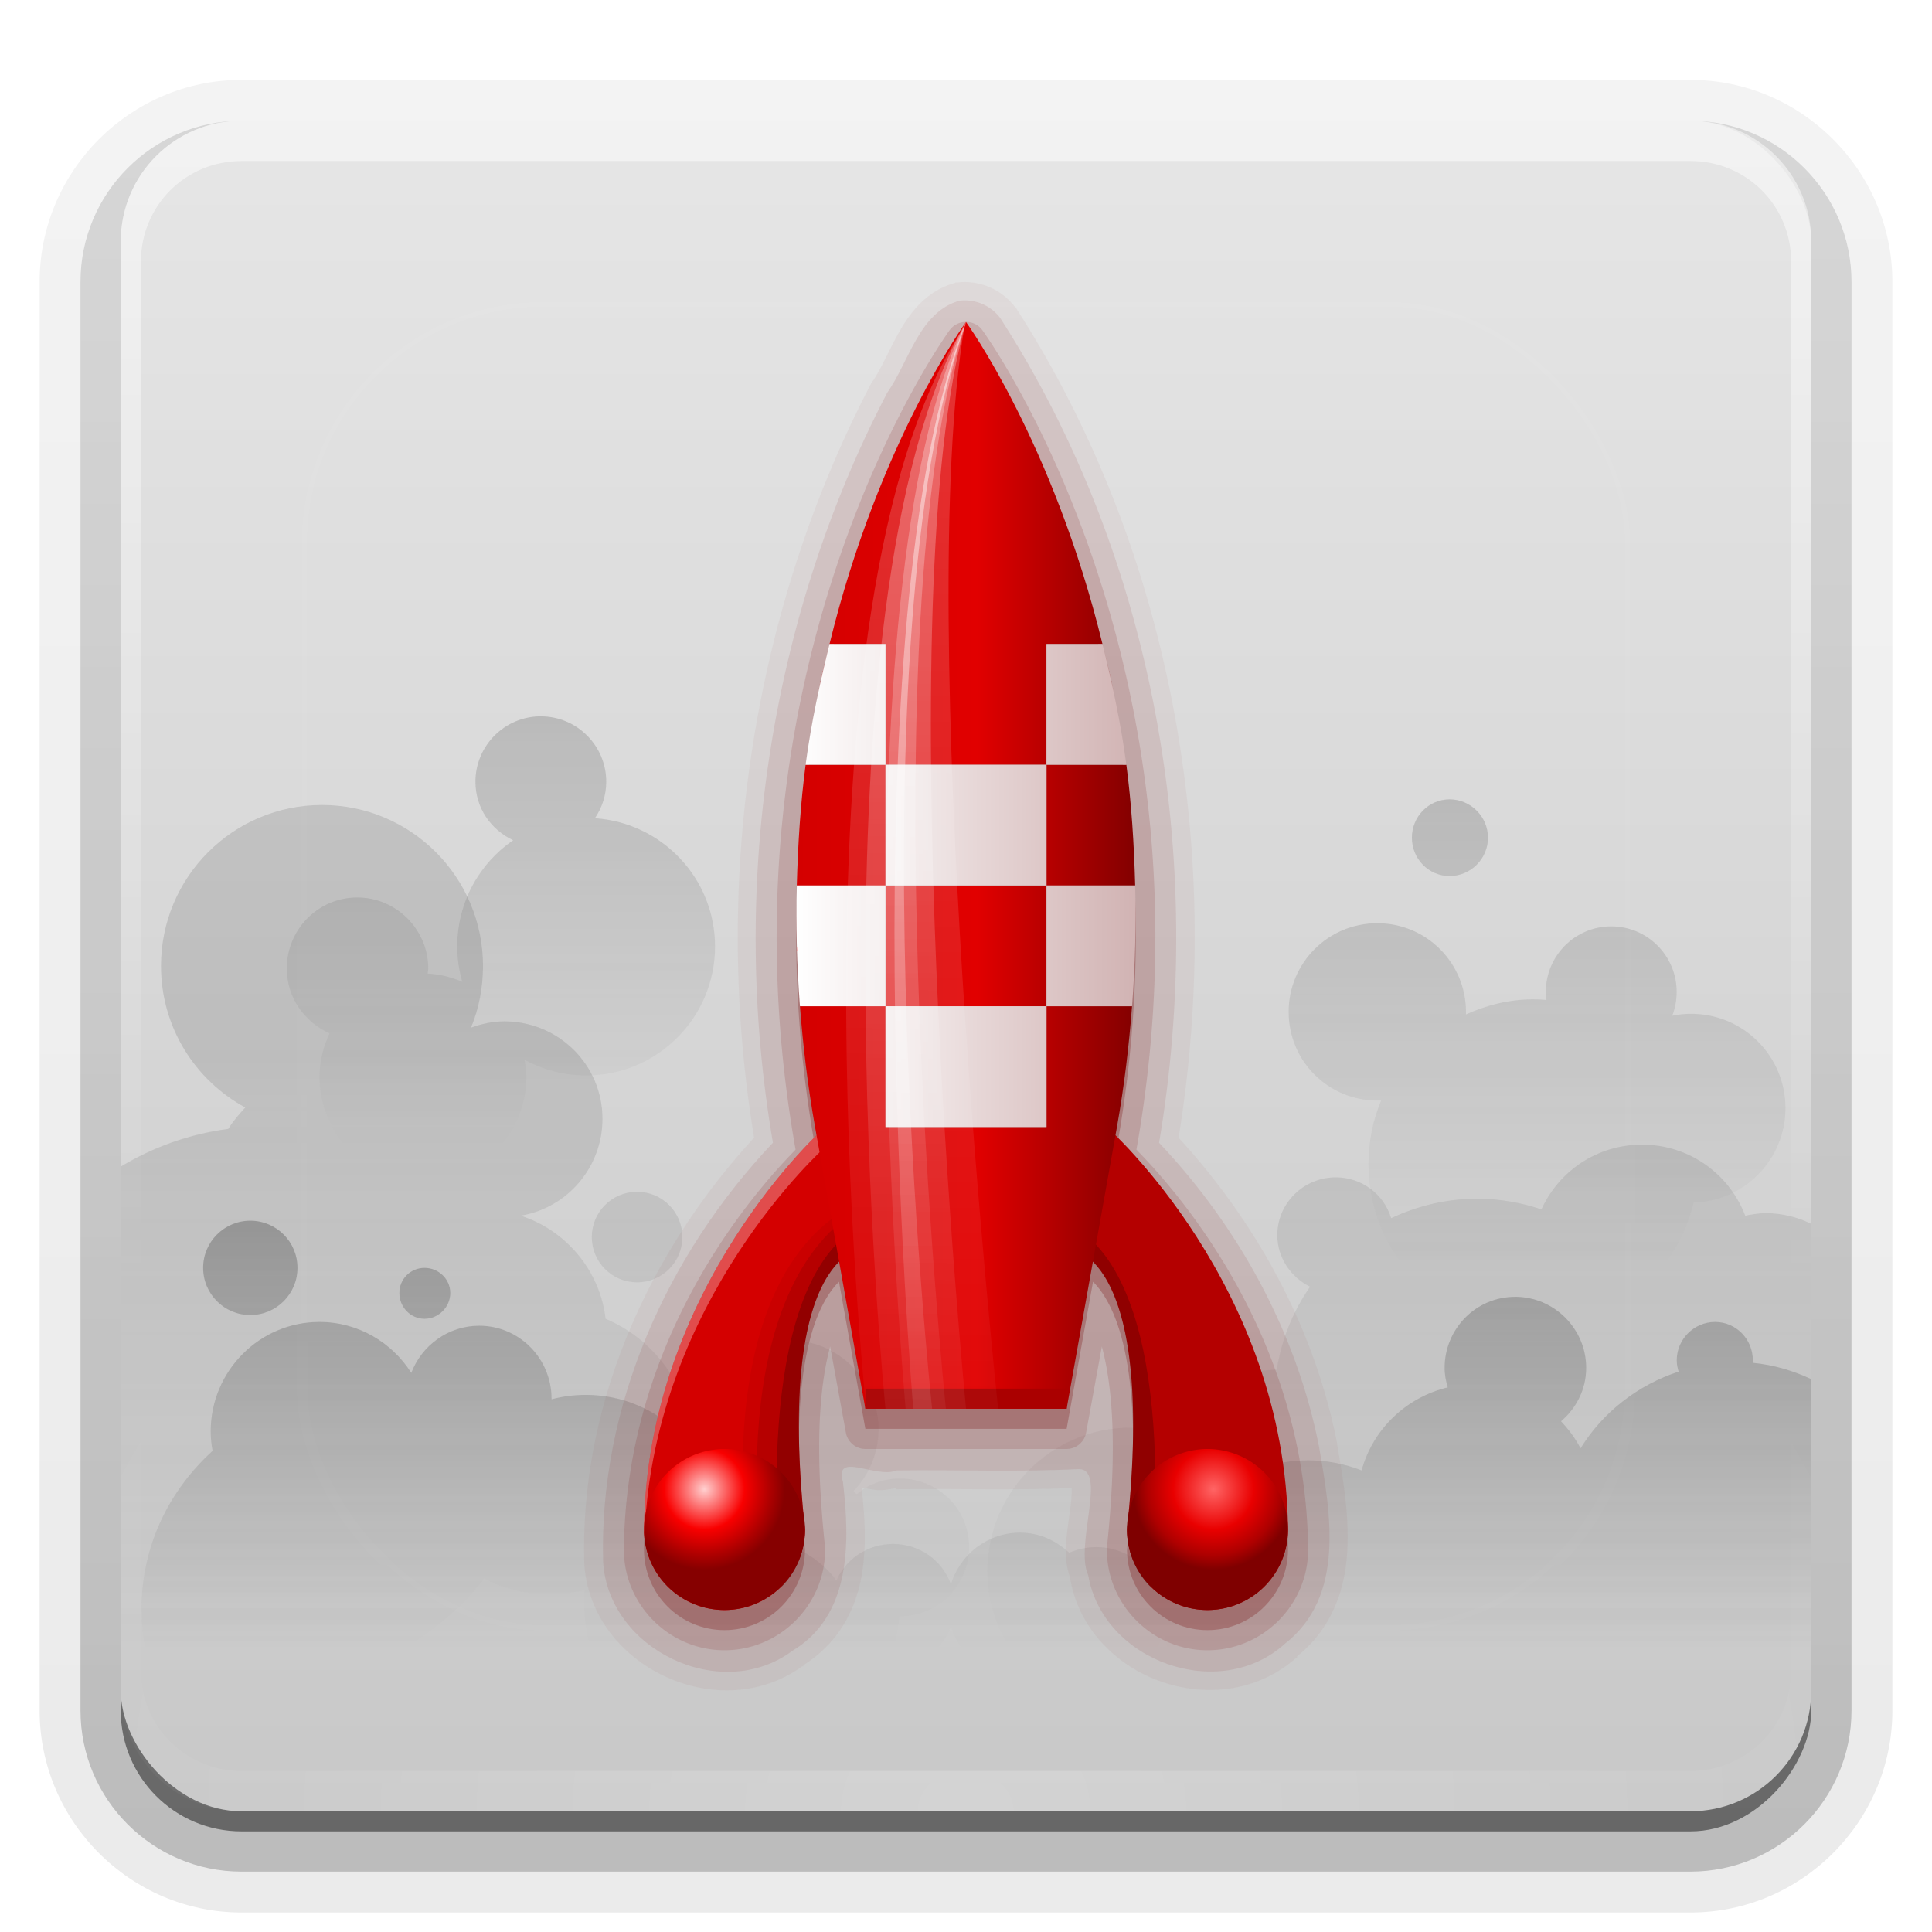 <?xml version="1.0" encoding="UTF-8" standalone="no"?>
<!-- Created with Inkscape (http://www.inkscape.org/) -->
<svg id="svg2408" xmlns:rdf="http://www.w3.org/1999/02/22-rdf-syntax-ns#" xmlns="http://www.w3.org/2000/svg" height="96" width="96" version="1.0" xmlns:cc="http://creativecommons.org/ns#" xmlns:xlink="http://www.w3.org/1999/xlink" xmlns:dc="http://purl.org/dc/elements/1.1/">
 <defs id="defs2410">
  <linearGradient id="linearGradient3798">
   <stop id="stop3800" style="stop-color:#333" offset="0"/>
   <stop id="stop3802" style="stop-color:#333;stop-opacity:0" offset="1"/>
  </linearGradient>
  <linearGradient id="linearGradient3777">
   <stop id="stop3779" style="stop-color:#fff" offset="0"/>
   <stop id="stop3781" style="stop-color:#fff;stop-opacity:0" offset="1"/>
  </linearGradient>
  <linearGradient id="ButtonShadow" y2="7.016" gradientUnits="userSpaceOnUse" x2="45.448" gradientTransform="scale(1.006 .994)" y1="92.54" x1="45.448">
   <stop id="stop3750" offset="0"/>
   <stop id="stop3752" style="stop-opacity:.588" offset="1"/>
  </linearGradient>
  <filter id="filter3174" color-interpolation-filters="sRGB">
   <feGaussianBlur id="feGaussianBlur3176" stdDeviation="1.71"/>
  </filter>
  <linearGradient id="linearGradient3188" y2="63.893" xlink:href="#linearGradient3777" gradientUnits="userSpaceOnUse" x2="36.357" y1="6" x1="36.357"/>
  <filter id="filter3794" height="1.384" width="1.384" color-interpolation-filters="sRGB" y="-.192" x="-.192">
   <feGaussianBlur id="feGaussianBlur3796" stdDeviation="5.28"/>
  </filter>
  <linearGradient id="linearGradient3613" y2="138.66" xlink:href="#linearGradient3777" gradientUnits="userSpaceOnUse" x2="48" y1="20.221" x1="48"/>
  <radialGradient id="radialGradient3619" xlink:href="#linearGradient3777" gradientUnits="userSpaceOnUse" cy="90.172" cx="48" gradientTransform="matrix(1.157 0 0 .996 -7.551 .197)" r="42"/>
  <clipPath id="clipPath3613">
   <rect id="rect3615" style="fill:#fff" rx="6" ry="6" height="84" width="84" y="6" x="6"/>
  </clipPath>
  <linearGradient id="linearGradient3617" y2="5.988" gradientUnits="userSpaceOnUse" x2="48" y1="90" x1="48">
   <stop id="stop3702" style="stop-color:#c8c8c8" offset="0"/>
   <stop id="stop3704" style="stop-color:#e6e6e6" offset="1"/>
  </linearGradient>
  <linearGradient id="ButtonShadow-0" y2="7.016" gradientUnits="userSpaceOnUse" x2="45.448" gradientTransform="matrix(1.006 0 0 .994 100 0)" y1="92.54" x1="45.448">
   <stop id="stop3750-8" offset="0"/>
   <stop id="stop3752-5" style="stop-opacity:.588" offset="1"/>
  </linearGradient>
  <linearGradient id="linearGradient3780" y2="90.239" xlink:href="#ButtonShadow-0" gradientUnits="userSpaceOnUse" x2="32.251" gradientTransform="matrix(1.024 0 0 1.012 -1.143 -98.071)" y1="6.132" x1="32.251"/>
  <linearGradient id="linearGradient3721" y2="90.239" xlink:href="#ButtonShadow-0" gradientUnits="userSpaceOnUse" x2="32.251" gradientTransform="translate(0,-97)" y1="6.132" x1="32.251"/>
  <linearGradient id="linearGradient3728" y2="44" gradientUnits="userSpaceOnUse" x2="56.426" y1="44" x1="39.574">
   <stop id="stop3730" style="stop-color:#fff" offset="0"/>
   <stop id="stop3726" style="stop-color:#d1b3b3" offset="1"/>
  </linearGradient>
  <linearGradient id="linearGradient3762" y2="43" gradientUnits="userSpaceOnUse" x2="56.438" y1="43" x1="39.562">
   <stop id="stop3710" style="stop-color:#d40000" offset="0"/>
   <stop id="stop3720" style="stop-color:#e10000" offset=".534"/>
   <stop id="stop3712" style="stop-color:#820000" offset="1"/>
  </linearGradient>
  <linearGradient id="linearGradient3775" y2="80.961" gradientUnits="userSpaceOnUse" x2="46.682" y1="16.204" x1="46.682">
   <stop id="stop3771" style="stop-color:#fff" offset="0"/>
   <stop id="stop3773" style="stop-color:#fff;stop-opacity:0" offset="1"/>
  </linearGradient>
  <linearGradient id="linearGradient3783" y2="80.964" xlink:href="#linearGradient3777" gradientUnits="userSpaceOnUse" x2="46.532" y1="16.204" x1="47.287"/>
  <linearGradient id="linearGradient3787" y2="80.964" xlink:href="#linearGradient3777" gradientUnits="userSpaceOnUse" x2="46.532" gradientTransform="matrix(1.639 0 0 1 -29.053 0)" y1="16.204" x1="47.287"/>
  <radialGradient id="radialGradient3815" gradientUnits="userSpaceOnUse" cy="74" cx="35" r="4">
   <stop id="stop3811" style="stop-color:#ffd0d0" offset="0"/>
   <stop id="stop3817" style="stop-color:#f90000" offset=".5"/>
   <stop id="stop3833" style="stop-color:#ae0000" offset=".819"/>
   <stop id="stop3813" style="stop-color:#860000" offset="1"/>
  </radialGradient>
  <radialGradient id="radialGradient3875" gradientUnits="userSpaceOnUse" cy="74" cx="35.703" r="4">
   <stop id="stop3867" style="stop-color:#ff6565" offset="0"/>
   <stop id="stop3869" style="stop-color:#e90000" offset=".5"/>
   <stop id="stop3871" style="stop-color:#ae0000" offset=".819"/>
   <stop id="stop3873" style="stop-color:#7f0000" offset="1"/>
  </radialGradient>
  <linearGradient id="linearGradient3804" y2="62.845" xlink:href="#linearGradient3798" gradientUnits="userSpaceOnUse" x2="75.573" y1="39.726" x1="75.573"/>
  <linearGradient id="linearGradient3812" y2="81.919" xlink:href="#linearGradient3798" gradientUnits="userSpaceOnUse" x2="34.267" y1="51.416" x1="34.267"/>
  <linearGradient id="linearGradient3820" y2="81.965" xlink:href="#linearGradient3798" gradientUnits="userSpaceOnUse" x2="52.477" y1="61.188" x1="52.477"/>
  <linearGradient id="linearGradient3828" y2="57.411" xlink:href="#linearGradient3798" gradientUnits="userSpaceOnUse" x2="21.103" y1="35.764" x1="21.103"/>
 </defs>
 <g id="layer2" style="display:none">
  <rect id="rect3745" style="opacity:.9;filter:url(#filter3174);fill:url(#ButtonShadow)" rx="6" ry="6" height="85" width="86" y="7" x="5"/>
 </g>
 <g id="layer3">
  <path id="path3786" style="opacity:0.08;fill:url(#linearGradient3780)" d="m12-95.031c-5.511 0-10.031 4.52-10.031 10.031v71c0 5.511 4.52 10.031 10.031 10.031h72c5.511 0 10.031-4.52 10.031-10.031v-71c0-5.511-4.52-10.031-10.031-10.031h-72z" transform="scale(1,-1)"/>
  <path id="path3778" style="opacity:.1;fill:url(#linearGradient3780)" d="m12-94.031c-4.972 0-9.031 4.06-9.031 9.031v71c0 4.972 4.06 9.031 9.031 9.031h72c4.972 0 9.031-4.06 9.031-9.031v-71c0-4.972-4.06-9.031-9.031-9.031h-72z" transform="scale(1,-1)"/>
  <path id="path3770" style="opacity:.2;fill:url(#linearGradient3780)" d="m12-93c-4.409 0-8 3.591-8 8v71c0 4.409 3.591 8 8 8h72c4.409 0 8-3.591 8-8v-71c0-4.409-3.591-8-8-8h-72z" transform="scale(1,-1)"/>
  <rect id="rect3723" style="opacity:.3;fill:url(#linearGradient3780)" transform="scale(1,-1)" rx="7" ry="7" height="85" width="86" y="-92" x="5"/>
  <rect id="rect3716" style="opacity:.45;fill:url(#linearGradient3721)" transform="scale(1,-1)" rx="6" ry="6" height="84" width="84" y="-91" x="6"/>
 </g>
 <g id="layer1">
  <rect id="rect2419" style="fill:url(#linearGradient3617)" rx="6" ry="6" height="84" width="84" y="6" x="6"/>
  <path id="rect3728" style="opacity:.5;fill:url(#linearGradient3188)" d="m12 6c-3.324 0-6 2.676-6 6v2 68 2c0 0.335 0.041 0.651 0.094 0.969 0.049 0.296 0.097 0.597 0.188 0.875 0.01 0.03 0.021 0.064 0.031 0.094 0.099 0.288 0.235 0.547 0.375 0.812 0.145 0.274 0.316 0.536 0.5 0.781 0.184 0.246 0.374 0.473 0.594 0.688 0.44 0.428 0.943 0.815 1.5 1.094 0.279 0.14 0.573 0.247 0.875 0.344-0.256-0.1-0.487-0.236-0.719-0.375-0.007-0.004-0.024 0.004-0.031 0-0.032-0.019-0.062-0.043-0.094-0.062-0.12-0.077-0.231-0.164-0.344-0.25-0.106-0.081-0.213-0.161-0.312-0.25-0.178-0.162-0.347-0.346-0.5-0.531-0.107-0.131-0.218-0.266-0.312-0.407-0.025-0.038-0.038-0.086-0.063-0.125-0.065-0.103-0.13-0.204-0.187-0.312-0.101-0.195-0.206-0.416-0.281-0.625-0.008-0.022-0.024-0.041-0.031-0.063-0.032-0.092-0.036-0.187-0.062-0.281-0.03-0.107-0.07-0.203-0.094-0.313-0.073-0.341-0.125-0.698-0.125-1.062v-2-68-2c0-2.782 2.218-5 5-5h2 68 2c2.782 0 5 2.218 5 5v2 68 2c0 0.364-0.052 0.721-0.125 1.062-0.044 0.207-0.088 0.398-0.156 0.594-0.008 0.022-0.023 0.041-0.031 0.062-0.063 0.174-0.138 0.367-0.219 0.531-0.042 0.083-0.079 0.17-0.125 0.25-0.055 0.097-0.127 0.188-0.188 0.281-0.094 0.141-0.205 0.276-0.312 0.406-0.143 0.174-0.303 0.347-0.469 0.5-0.011 0.01-0.02 0.021-0.031 0.031-0.138 0.126-0.285 0.234-0.438 0.344-0.103 0.073-0.204 0.153-0.312 0.219-0.007 0.004-0.024-0.004-0.031 0-0.232 0.139-0.463 0.275-0.719 0.375 0.302-0.097 0.596-0.204 0.875-0.344 0.557-0.279 1.06-0.666 1.5-1.094 0.22-0.214 0.409-0.442 0.594-0.688s0.355-0.508 0.5-0.781c0.14-0.265 0.276-0.525 0.375-0.812 0.01-0.031 0.021-0.063 0.031-0.094 0.09-0.278 0.139-0.579 0.188-0.875 0.053-0.318 0.094-0.634 0.094-0.969v-2-68-2c0-3.324-2.676-6-6-6h-72z"/>
  <path id="path3615" style="opacity:.2;fill:url(#radialGradient3619)" d="m12 90c-3.324 0-6-2.676-6-6v-2-68-2c0-0.335 0.041-0.651 0.094-0.969 0.049-0.296 0.097-0.597 0.188-0.875 0.01-0.03 0.021-0.063 0.031-0.094 0.099-0.287 0.235-0.547 0.375-0.812 0.145-0.274 0.316-0.536 0.5-0.781 0.184-0.246 0.374-0.473 0.594-0.688 0.44-0.428 0.943-0.815 1.5-1.094 0.279-0.14 0.574-0.247 0.875-0.344-0.256 0.1-0.486 0.236-0.719 0.375-0.007 0.004-0.024-0.004-0.031 0-0.032 0.019-0.062 0.043-0.094 0.062-0.12 0.077-0.231 0.164-0.344 0.25-0.106 0.081-0.213 0.161-0.312 0.25-0.178 0.161-0.347 0.345-0.5 0.531-0.107 0.13-0.218 0.265-0.312 0.406-0.025 0.038-0.038 0.086-0.063 0.125-0.065 0.103-0.13 0.204-0.187 0.312-0.101 0.195-0.206 0.416-0.281 0.625-0.008 0.022-0.024 0.041-0.031 0.063-0.032 0.092-0.036 0.187-0.062 0.281-0.03 0.107-0.07 0.203-0.094 0.312-0.073 0.342-0.125 0.699-0.125 1.062v2 68 2c0 2.782 2.218 5 5 5h2 68 2c2.782 0 5-2.218 5-5v-2-68-2c0-0.364-0.052-0.721-0.125-1.062-0.044-0.207-0.088-0.398-0.156-0.594-0.008-0.022-0.024-0.041-0.031-0.063-0.063-0.174-0.139-0.367-0.219-0.531-0.042-0.083-0.079-0.17-0.125-0.25-0.055-0.097-0.127-0.188-0.188-0.281-0.094-0.141-0.205-0.276-0.312-0.406-0.143-0.174-0.303-0.347-0.469-0.5-0.011-0.01-0.02-0.021-0.031-0.031-0.139-0.126-0.285-0.234-0.438-0.344-0.102-0.073-0.204-0.153-0.312-0.219-0.007-0.004-0.024 0.004-0.031 0-0.232-0.139-0.463-0.275-0.719-0.375 0.302 0.097 0.596 0.204 0.875 0.344 0.557 0.279 1.06 0.666 1.5 1.094 0.22 0.214 0.409 0.442 0.594 0.688s0.355 0.508 0.5 0.781c0.14 0.265 0.276 0.525 0.375 0.812 0.01 0.031 0.021 0.063 0.031 0.094 0.09 0.278 0.139 0.579 0.188 0.875 0.053 0.318 0.094 0.634 0.094 0.969v2 68 2c0 3.324-2.676 6-6 6h-72z"/>
 </g>
 <g id="layer6">
  <path id="path2936" style="opacity:.15;color:#000000;fill:url(#linearGradient3812)" d="m16 40c-4.418 0-8 3.582-8 8 0 3.038 1.694 5.676 4.188 7.031-0.309 0.335-0.603 0.673-0.844 1.062-1.938 0.255-3.743 0.908-5.344 1.875v23.781c2.09 1.265 4.536 2 7.156 2 4.426 0 8.364-2.087 10.906-5.312 0.98 0.507 2.071 0.781 3.25 0.781 0.604 0 1.19-0.077 1.75-0.219-0.019 0.224-0.031 0.458-0.031 0.688 0 4.332 3.511 7.844 7.844 7.844 4.116 0 7.485-3.187 7.812-7.219 0.011 0 0.021 0 0.031 0 1.892 0 3.438-1.545 3.438-3.438s-1.545-3.406-3.438-3.406c-0.828 0-1.564 0.292-2.156 0.781-0.051-0.053-0.104-0.105-0.156-0.156 0.763-0.794 1.25-1.874 1.25-3.062 0-2.44-1.997-4.438-4.438-4.438s-4.406 1.997-4.406 4.438c0 0.373 0.069 0.716 0.156 1.062-0.172 0.043-0.364 0.07-0.531 0.125 0.001-0.041 0-0.084 0-0.125 0-2.951-1.787-5.481-4.344-6.562-0.281-2.409-1.976-4.399-4.219-5.125 2.308-0.382 4.062-2.396 4.062-4.812 0-2.689-2.186-4.844-4.875-4.844-0.584 0-1.137 0.124-1.656 0.312 0.389-0.94 0.595-1.982 0.595-3.062 0-4.418-3.582-8-8-8zm65.594 16.875c-2.228 0-4.136 1.313-5 3.219-1.003-0.334-2.073-0.531-3.188-0.531-1.531 0-2.981 0.359-4.281 0.969-0.359-1.184-1.448-2.031-2.75-2.031-1.594 0-2.906 1.281-2.906 2.875 0 1.13 0.678 2.089 1.625 2.562-0.84 1.213-1.414 2.606-1.656 4.125-2.528 0.037-4.768 1.163-6.312 2.938-0.31-0.041-0.617-0.062-0.938-0.062-3.934 0-7.125 3.191-7.125 7.125s3.191 7.125 7.125 7.125c1.279 0 2.462-0.347 3.5-0.938 1.002 0.513 2.099 0.825 3.281 0.906-0.746 1.479-1.239 3.12-1.407 4.844h22.438c3.324 0 6-2.676 6-6v-23.188c-0.679-0.334-1.443-0.531-2.25-0.531-0.345 0-0.706 0.06-1.031 0.125-0.789-2.072-2.776-3.531-5.125-3.531zm-49.938 2.344c-1.245 0-2.25 1.005-2.25 2.25s1.005 2.25 2.25 2.25 2.25-1.005 2.25-2.25-1.005-2.25-2.25-2.25z"/>
  <path id="path2973" style="opacity:.3;color:#000000;fill:url(#linearGradient3820)" d="m12.438 60.656c-1.295 0-2.344 1.049-2.344 2.344s1.049 2.344 2.344 2.344 2.344-1.049 2.344-2.344-1.049-2.344-2.344-2.344zm8.656 2.344c-0.697 0-1.25 0.553-1.25 1.25s0.553 1.281 1.25 1.281 1.281-0.584 1.281-1.281c0-0.697-0.584-1.25-1.281-1.25zm54.188 1.438c-1.942 0-3.5 1.589-3.5 3.531 0 0.347 0.063 0.652 0.156 0.969-2.073 0.498-3.719 2.078-4.281 4.125-0.824-0.322-1.719-0.5-2.656-0.5-3.865 0-6.993 3.012-7.25 6.812-0.408-1.436-1.715-2.5-3.281-2.5-0.473 0-0.934 0.108-1.344 0.281-0.645-0.606-1.482-1-2.438-1-1.624 0-2.986 1.087-3.438 2.562-0.427-1.18-1.548-2-2.875-2-1.254 0-2.338 0.734-2.812 1.812-0.904-1.209-2.342-2-3.969-2-0.7 0-1.365 0.145-1.969 0.406 0.055-0.341 0.094-0.675 0.094-1.031 0-3.635-2.958-6.594-6.594-6.594-0.595 0-1.171 0.071-1.719 0.219 0-0.011 0-0.021 0-0.031 0-1.992-1.602-3.625-3.594-3.625-1.541 0-2.858 0.984-3.375 2.344-0.959-1.512-2.639-2.531-4.562-2.531-2.988 0-5.406 2.45-5.406 5.438 0 0.333 0.036 0.653 0.094 0.969-2.151 1.947-3.531 4.714-3.531 7.844 0 4.649 2.997 8.61 7.156 10.062h7c3.405-1.189 6.013-4.062 6.844-7.625 0.358 0.06 0.719 0.094 1.094 0.094 1.3 0 2.51-0.38 3.531-1.031-0 0.011 0 0.021 0 0.031 0 2.739 2.199 4.969 4.938 4.969 2.499 0 4.563-1.846 4.906-4.25 0.518 0.4 1.169 0.656 1.875 0.656 1.327 0 2.448-0.852 2.875-2.031 0.448 1.483 1.808 2.562 3.438 2.562 0.589 0 1.134-0.156 1.625-0.406 0.587 0.472 1.344 0.781 2.156 0.781 1.645 0 3.013-1.172 3.344-2.719 0.561 3.476 3.553 6.125 7.188 6.125 2.064 0 3.953-0.842 5.281-2.219 0.357 2.063 1.492 3.848 3.094 5.062h9.812c1.385-1.057 2.428-2.552 2.906-4.281 0.032 0 0.062 0 0.094 0 1.342 0 2.604-0.32 3.75-0.844 0.042-0.283 0.064-0.58 0.064-0.875v-15.469c-0.902-0.423-1.872-0.711-2.906-0.812 0.003-0.043 0-0.082 0-0.125 0-1.046-0.829-1.906-1.875-1.906s-1.906 0.86-1.906 1.906c0 0.196 0.038 0.385 0.094 0.562-2.038 0.668-3.767 2.021-4.875 3.812-0.254-0.496-0.59-0.942-0.969-1.344 0.757-0.645 1.25-1.584 1.25-2.656 0-1.942-1.589-3.531-3.531-3.531z"/>
  <path id="path3006" style="opacity:.2;color:#000000;fill:url(#linearGradient3828)" d="m26.875 35.594c-1.793 0-3.25 1.457-3.25 3.25 0 1.303 0.768 2.389 1.875 2.906-1.682 1.154-2.781 3.088-2.781 5.281 0 0.606 0.093 1.195 0.25 1.75-0.535-0.222-1.11-0.377-1.719-0.406 0.006-0.083 0.031-0.165 0.031-0.25 0-1.942-1.589-3.531-3.531-3.531-1.942 0-3.5 1.589-3.5 3.531 0 1.442 0.884 2.676 2.125 3.219-0.314 0.665-0.5 1.403-0.5 2.188 0 2.839 2.286 5.125 5.125 5.125s5.156-2.286 5.156-5.125c0-0.299-0.045-0.59-0.094-0.875 0.907 0.493 1.958 0.781 3.062 0.781 3.536 0 6.406-2.87 6.406-6.406 0-3.388-2.638-6.149-5.969-6.375 0.35-0.518 0.562-1.14 0.562-1.812 0-1.793-1.457-3.25-3.25-3.25z"/>
  <path id="path3015" style="opacity:.2;color:#000000;fill:url(#linearGradient3804)" d="m72.031 39.719c-1.046 0-1.875 0.86-1.875 1.906 0 1.046 0.829 1.906 1.875 1.906s1.906-0.86 1.906-1.906c0-1.046-0.86-1.906-1.906-1.906zm-3.593 6.156c-2.44 0-4.406 1.966-4.406 4.406 0 2.44 1.966 4.406 4.406 4.406 0.063 0 0.125 0.003 0.188 0-0.409 0.975-0.626 2.034-0.626 3.157 0 4.532 3.656 8.219 8.188 8.219 3.878 0 7.112-2.697 7.969-6.312 2.53-0.068 4.562-2.141 4.562-4.688 0-2.59-2.098-4.688-4.688-4.688-0.324 0-0.632 0.031-0.938 0.094 0.141-0.364 0.219-0.773 0.219-1.188 0-1.793-1.457-3.25-3.25-3.25s-3.25 1.457-3.25 3.25c0 0.138 0.014 0.272 0.031 0.406-0.216-0.017-0.436-0.031-0.656-0.031-1.197 0-2.318 0.289-3.344 0.75 0.001-0.042 0-0.083 0-0.125 0-2.44-1.966-4.406-4.406-4.406z"/>
 </g>
 <g id="layer5">
  <rect id="rect3171" style="opacity:.1;filter:url(#filter3794);stroke:#fff;stroke-linecap:round;stroke-width:.5;fill:url(#linearGradient3613)" clip-path="url(#clipPath3613)" rx="12" ry="12" height="66" width="66" y="15" x="15"/>
 </g>
 <g id="layer4">
  <path id="path3757" style="opacity:.05;color:#000000;fill:#7b1a1a" d="m47.5 14.031a0.925 0.925 0 0 0 -0.062 0.031c-1.326 0.37-2.128 1.35-2.688 2.312-0.56 0.962-0.958 1.958-1.406 2.594a0.925 0.925 0 0 0 -0.062 0.094c-5.957 11.421-7.897 24.793-5.812 37.469-5.235 5.681-8.659 13.272-8.438 21.125a0.925 0.925 0 0 0 0 0.031c0.309 5.101 6.66 8.104 10.812 5.125 0.027-0.019 0.067-0.011 0.094-0.031l-0.032-0.031c1.668-1.034 2.547-2.628 2.875-4.281 0.307-1.549 0.185-3.131 0.031-4.562 0.212 0.046 0.412 0.084 0.688 0.125 0.294 0.044 0.666-0.022 1.031-0.094v0.062c2.858-0.039 5.784 0.062 8.719-0.062 0.009 0.213-0.004 0.517-0.062 0.969-0.071 0.553-0.176 1.206-0.219 1.844-0.038 0.564 0.015 1.117 0.219 1.688h-0.031c0.012 0.068 0.049 0.121 0.062 0.188 0.002 0.01-0.002 0.021 0 0.031 1.023 4.859 7.433 7.054 11.188 3.719 0.018-0.016 0.045-0.015 0.062-0.031l-0.03-0.032c1.701-1.361 2.376-3.252 2.5-5.125 0.126-1.895-0.219-3.807-0.5-5.438a0.925 0.925 0 0 0 0 -0.031c-1.114-5.701-3.977-10.942-7.875-15.188 2.287-14.092-0.294-29.155-8.094-41.25a0.925 0.925 0 0 0 -0.062 -0.062c-0.672-0.859-1.731-1.303-2.812-1.188a0.925 0.925 0 0 0 -0.094 0z"/>
  <path id="path3749" style="opacity:.1;color:#000000;fill:#7b1a1a" d="m47.688 14.938c-2.018 0.563-2.514 3.034-3.602 4.577-5.92 11.352-7.839 24.669-5.679 37.267-5.266 5.554-8.656 13.111-8.437 20.835 0.265 4.371 5.858 7.039 9.393 4.418 2.951-1.766 2.87-5.423 2.523-8.395-0.459-1.563 1.663-0.145 2.656-0.576 2.994-0.041 6.004 0.082 8.989-0.062 1.55-0.125-0.153 3.763 0.541 5.268 0.739 4.295 6.533 6.351 9.776 3.404 3.017-2.359 2.261-6.501 1.698-9.771-1.109-5.673-3.995-10.933-7.952-15.119 2.366-13.993-0.172-29.007-7.906-41-0.482-0.617-1.22-0.927-2-0.844z"/>
  <path id="path3745" style="opacity:.15;color:#000000;fill:#7b1a1a" d="m47.938 16a0.991 0.991 0 0 0 -0.75 0.406s-11.978 16.37-7.656 40.719c-2.165 2.21-8.439 9.399-8.532 19.875 0 2.745 2.255 5 5 5s5-2.255 5-5a0.991 0.991 0 0 0 0 -0.094c-0.548-5.129-0.253-8.12 0.25-10l0.781 4.281a0.991 0.991 0 0 0 0.969 0.813h10a0.991 0.991 0 0 0 0.969 -0.812l0.781-4.282c0.503 1.88 0.798 4.871 0.25 10a0.991 0.991 0 0 0 0 0.094c0 2.745 2.255 5 5 5s5-2.255 5-5c-0.093-10.476-6.367-17.665-8.531-19.875 4.322-24.349-7.657-40.719-7.657-40.719a0.991 0.991 0 0 0 -0.874 -0.406z"/>
  <path id="path3736" style="opacity:.3;color:#000000;fill:#7b1a1a" d="m48 17s-11.786 16-7.5 40l0.062 0.438c-1.775 1.758-8.469 9.056-8.562 19.562 0 2.209 1.791 4 4 4s4-1.791 4-4c-0.947-8.859 0.494-12.118 1.688-13.312l1.312 7.312h10l1.312-7.312c1.194 1.194 2.635 4.453 1.688 13.312 0 2.209 1.791 4 4 4s4-1.791 4-4c-0.093-10.506-6.787-17.804-8.562-19.562l0.062-0.438c4.286-24-7.5-40-7.5-40z"/>
  <path id="path3845" style="color:#000000;fill:#b40000" d="m55 56s8.893 7.888 9 20c0 2.209-1.791 4-4 4s-4-1.791-4-4c1.5-14.041-3-14-3-14l2-6z"/>
  <path id="path3853" style="opacity:.2" d="m53.344 60.938c5.391 3.207 3.905 17.077 3.812 17.906-0.724-0.724-1.156-1.739-1.156-2.844 1.313-12.286-1.972-13.785-2.812-13.969-0.121-0.026-0.188-0.031-0.188-0.031l0.344-1.062z"/>
  <path id="path3855" style="color:#000000;fill:url(#radialGradient3875)" d="m40 76a4 4 0 1 1 -8 0 4 4 0 1 1 8 0z" transform="matrix(-1,0,0,1,96,0)"/>
  <g id="g3835">
   <path id="path3653" style="color:#000000;fill:#d40000" d="m41 56s-8.893 7.888-9 20c0 2.209 1.791 4 4 4s4-1.791 4-4c-1.5-14.041 3-14 3-14l-2-6z"/>
   <path id="path3800" style="opacity:.3;color:#000000;fill:#fff" d="m41 56s-8.893 7.888-9 20c0 0.064 0.028 0.124 0.031 0.188 0.484-11.65 8.969-19.188 8.969-19.188v-1z"/>
   <path id="path3828" style="opacity:.05" d="m42.406 59.87c-7.849 4.207-5.014 19.434-5.014 19.434l0.5 0.125c0.919-0.733 2.108-2.162 2.108-3.429-1.501-14.041 3-14 3-14l-0.594-2.13z"/>
   <path id="path3821" style="opacity:.1" d="m42.406 60.25c-6.785 4.587-4.406 18.75-4.406 18.75l0.5 0.125c0.919-0.733 1.5-1.858 1.5-3.125-1.501-14.041 3-14 3-14l-0.594-1.75z"/>
   <path id="path3826" style="opacity:.2" d="m42.656 60.938c-5.39 3.206-3.905 17.077-3.812 17.906 0.724-0.724 1.156-1.739 1.156-2.844-1.313-12.286 1.972-13.785 2.812-13.969 0.121-0.026 0.188-0.031 0.188-0.031l-0.344-1.062z"/>
   <path id="path3807" style="color:#000000;fill:url(#radialGradient3815)" d="m40 76a4 4 0 1 1 -8 0 4 4 0 1 1 8 0z"/>
  </g>
  <path id="path3647" style="fill:url(#linearGradient3762)" d="m48 16s-4.33 5.958-6.781 16h2.781v6h8v-6h2.781c-2.451-10.042-6.781-16-6.781-16zm6.781 16c0.19 0.778 0.387 1.589 0.562 2.406-0.167-0.84-0.37-1.616-0.563-2.406zm-2.781 6v6h4.406c-0.055-2.088-0.188-4.108-0.438-6h-3.968zm4.406 6c0.026 0.963 0.026 1.938 0 2.938 0.025-1.006 0.026-1.971 0-2.938zm0 2.938c-0.025 0.999-0.076 2.022-0.156 3.062 0.079-1.036 0.132-2.064 0.156-3.062zm-0.156 3.062h-4.25v6h-8v-6h-4.25c0.149 1.939 0.382 3.938 0.75 6l2.5 14h10l2.5-14c0.368-2.062 0.601-4.061 0.75-6zm-16.5 0c-0.08-1.04-0.131-2.063-0.156-3.062 0.024 0.998 0.077 2.026 0.156 3.062zm-0.156-3.062c-0.026-0.999-0.026-1.975 0-2.938-0.026 0.966-0.025 1.932 0 2.938zm0-2.938h4.406v-6h-3.969c-0.249 1.892-0.382 3.912-0.438 6zm4.406 0v6h8v-6h-8zm-2.781-12c-0.193 0.79-0.396 1.566-0.562 2.406 0.175-0.817 0.373-1.628 0.562-2.406z"/>
  <path id="path3671" style="fill:#1a1a1a" d="m-22 16s-11.786 16-7.5 40l2.5 14h10l2.5-14c4.286-24-7.5-40-7.5-40z"/>
  <path id="path3673" style="opacity:.3;color:#000000;fill:#1a1a1a" d="m-29 56s-8.893 7.888-9 20c0 2.209 1.791 4 4 4s4-1.791 4-4c-1.5-14.041 3-14 3-14l-2-6z"/>
  <path id="path3675" style="fill:#999" d="m-15 56-2 6s4.5-0.041 3 14c0 2.209 1.791 4 4 4s4-1.791 4-4c-0.107-12.112-9-20-9-20z"/>
  <path id="path3791" style="fill:#a00" d="m43 70h10v-1h-10v1z"/>
  <path id="rect3677" style="color:#000000;fill:url(#linearGradient3728)" d="m41.219 32c-0.458 1.876-0.904 3.848-1.188 6h3.968v-6h-2.781zm2.781 6v6h8v-6h-8zm8 0h3.969c-0.284-2.152-0.73-4.124-1.188-6h-2.782v6zm0 6v6h4.25c0.159-2.08 0.207-4.074 0.156-6h-4.406zm0 6h-8v6h8v-6zm-8 0v-6h-4.406c-0.051 1.926-0.003 3.92 0.156 6h4.25z"/>
  <path id="rect3681" style="color:#000000;fill:#f00" d="m-26 32v6h8v-6h-8zm8 6v6h7v-6h-7zm0 6h-8v6h8v-6zm0 6v6h7v-6h-7zm-8 0h-7v6h7v-6zm0-6v-6h-7v6h7z"/>
  <path id="path3785" style="opacity:.2;fill:url(#linearGradient3787)" d="m47.924 16.228c-9.155 13.468-4.882 53.772-4.882 53.772h6.554s-4.156-39.07-1.672-53.772z"/>
  <path id="path3767" style="opacity:.3;fill:url(#linearGradient3783)" d="m48 16c-8 14-4 54-4 54h4s-3.928-40.286 0-54z"/>
  <path id="path3765" style="opacity:.3;fill:url(#linearGradient3775)" d="m48 16c-6.645 13.291-3 54-3 54h2s-4-39 1-54z"/>
  <path id="path3789" style="opacity:.5;fill:url(#linearGradient3775)" d="m48 16c-5.961 14.659-2.62 54-2.62 54h0.936s-4.076-38.088 1.684-54z"/>
 </g>
</svg>
